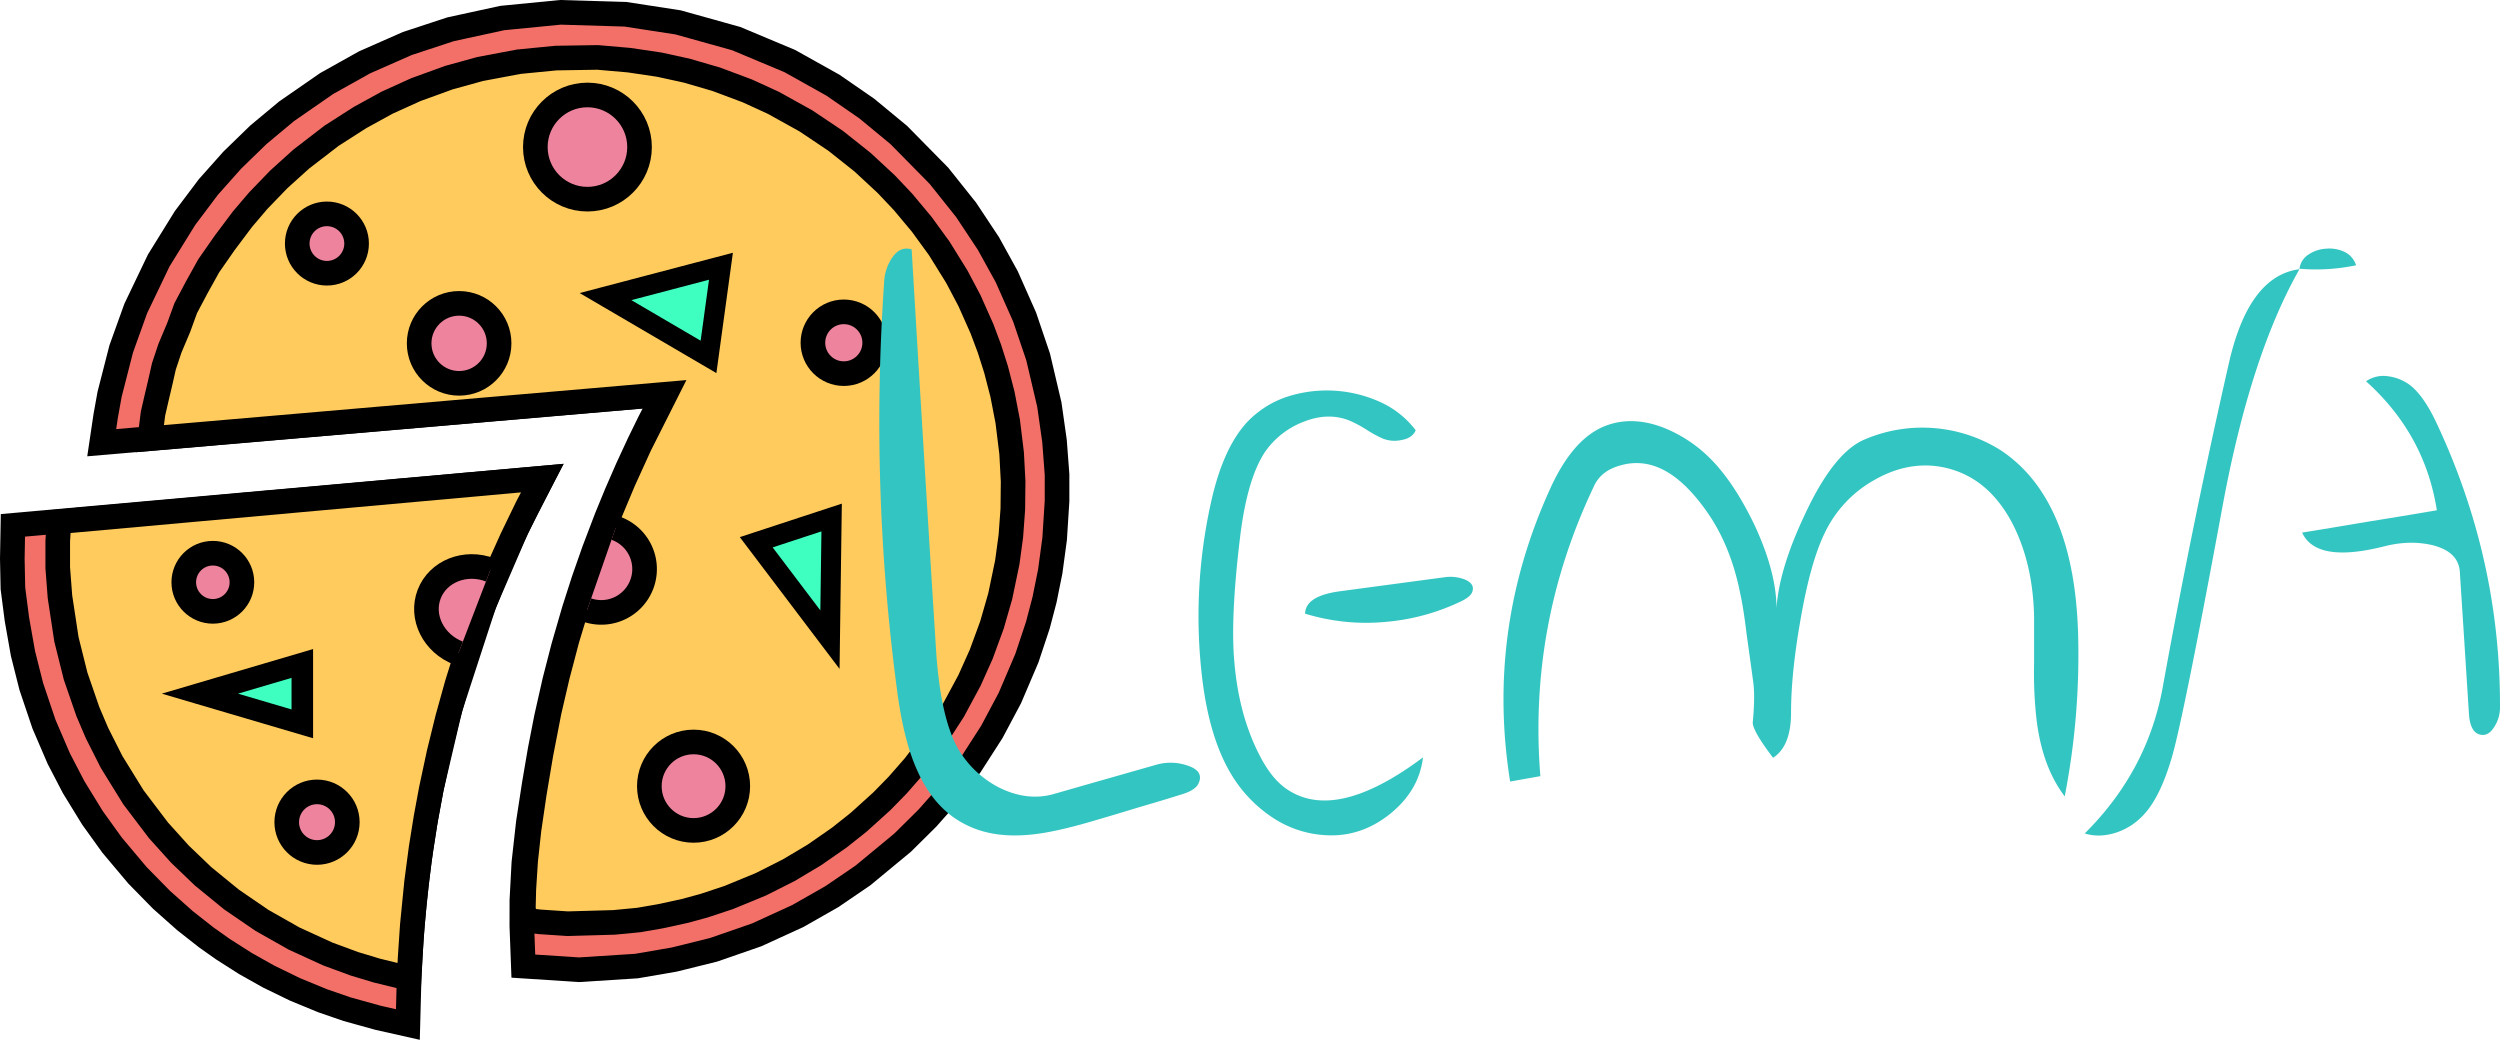 <svg xmlns="http://www.w3.org/2000/svg" viewBox="0 0 1624.803 675.795"><defs><style>.cls-1{fill:#f37068;}.cls-1,.cls-2,.cls-3,.cls-4,.cls-5{stroke:#000;stroke-miterlimit:10;}.cls-1,.cls-2,.cls-3{stroke-width:16px;}.cls-2{fill:#ffcb5d;}.cls-3{fill:#ee839d;}.cls-4,.cls-5{fill:#3fffc0;}.cls-4{stroke-width:14px;}.cls-5{stroke-width:13px;}.cls-6{fill:#33c5c1;}</style></defs><title>logo</title><polygon class="cls-1" points="8.393 341.431 352.502 310.721 335.908 343.284 314.714 392.421 292.623 460.212 280.42 512.173 276.253 534.819 272.566 558.992 269.283 586.806 267.294 610.345 265.884 635.932 265.097 665.854 245.953 661.549 225.647 655.921 209.653 650.406 191.803 643.053 174.649 634.711 159.541 626.232 144.653 616.736 134.018 609.196 120.295 598.417 104.976 584.808 89.342 568.872 72.835 549.245 60.126 531.57 47.885 511.642 38.24 493.097 28.611 470.72 20.362 446.251 14.914 424.662 11.004 402.534 8.393 382.377 8.001 363.186 8.393 341.431"/><polygon class="cls-2" points="38.315 339.068 352.502 310.721 342.654 329.54 332.777 349.939 325.808 365.425 319.444 380.519 311.918 399.772 304.497 420.809 297.119 444.323 290.869 466.785 285.286 489.491 280.288 512.843 276.845 531.363 273.649 551.338 270.781 573.032 267.973 601.306 266.531 622.784 265.884 635.932 244.901 630.791 230.253 626.368 213.136 620.057 191.164 610.004 170.253 598.169 150.501 584.651 132.005 569.546 116.928 555.105 102.954 539.589 86.711 518.166 72.536 495.213 63.03 476.392 57.094 462.47 49.141 439.429 43.176 415.534 38.963 387.751 37.528 368.991 37.528 351.667 38.315 339.068"/><circle class="cls-3" cx="138.334" cy="378.44" r="18.898"/><circle class="cls-3" cx="206.039" cy="534.352" r="19.686"/><polygon class="cls-4" points="129.918 450.82 196.479 431.197 196.479 470.442 129.918 450.82"/><path class="cls-3" d="M455.969,674.735c-16.242-6.235-24.767-23.381-19.041-38.297s23.534-21.954,39.776-15.719" transform="translate(-158.002 -250.273)"/><polygon class="cls-1" points="66.103 287.721 431.473 256.223 422.209 274.132 415.379 288.097 407.851 304.338 400.642 320.862 394.113 336.787 386.07 357.907 379.359 377.074 373.177 396.309 366.227 420.267 360.472 442.62 355.105 466.422 351 487.487 347.262 509.378 343.365 534.789 340.468 560.78 339.179 585.081 339.151 601.899 340.13 627.893 376.352 630.255 413.689 627.861 438.292 623.62 463.805 617.287 491.782 607.584 518.54 595.333 540.663 582.73 560.79 569.014 586.61 547.673 602.764 531.675 614.936 517.928 630.584 497.505 644.642 475.629 656.34 453.65 667.41 427.706 674.542 406.248 678.865 389.791 682.575 371.375 685.434 350.214 686.998 325.694 686.998 308.403 685.354 286.664 681.99 262.948 674.708 231.988 665.923 206.068 654.297 179.855 642.384 158.238 627.895 136.387 610.248 114.249 584.119 87.718 563.334 70.548 541.369 55.378 513.27 39.668 478.506 25.097 440.699 14.544 406.564 9.283 364.23 8.012 326.444 11.717 292.807 19.035 264.719 28.278 236.927 40.525 212.26 54.313 186.216 72.358 167.881 87.645 151.018 104.022 135.397 121.572 120.246 141.719 103.165 169.298 88.228 200.501 78.782 226.763 71.233 256.223 68.678 270.397 66.103 287.721"/><polygon class="cls-2" points="97.421 285.111 432.516 256.223 415.793 289.423 405.168 312.753 396.672 333.003 388.386 354.439 378.733 382.108 368.667 415.22 362.327 439.299 356.923 462.531 351.549 490.256 347.31 515.466 343.825 539.169 341.638 559.294 340.453 577.802 340.14 590.06 341.174 597.97 350.614 599.107 368.91 600.333 399.05 599.481 415.151 597.936 429.064 595.527 445.385 591.968 457.528 588.647 473.555 583.337 494.516 574.705 512.66 565.548 529.247 555.653 545.433 544.407 558.016 534.425 573.114 520.782 583.316 510.35 594.324 497.771 607.247 480.834 619.502 461.883 630.081 442.247 637.705 425.233 644.703 406.147 650.079 387.475 654.67 365.431 656.98 348.35 658.254 330.914 658.446 312.809 657.48 294.582 654.946 273.912 651.525 256.223 647.374 240.17 643.041 226.56 638.238 213.732 630.085 195.41 621.909 179.921 610.433 161.43 599.058 145.78 586.902 131.235 576.059 119.768 560.633 105.448 543.141 91.547 523.835 78.598 502.65 66.844 485.794 59.11 465.463 51.497 446.242 45.896 428.491 42.015 408.905 39.105 388.42 37.316 361.34 37.745 337.244 40.102 312.115 44.832 291.725 50.465 270.269 58.256 251.595 66.725 234.007 76.378 215.555 88.187 195.819 103.368 181.153 116.616 167.829 130.43 157.581 142.461 145.926 158.006 135.653 172.755 127.779 186.929 120.692 200.315 116.193 212.688 110.455 226.301 106.518 238.112 104.131 248.676 101.793 258.586 99.431 268.822 98.644 275.122 97.421 285.111"/><circle class="cls-3" cx="381.787" cy="95.586" r="33.86"/><circle class="cls-3" cx="450.765" cy="510.959" r="28.741"/><circle class="cls-3" cx="548.407" cy="222.757" r="20.08"/><circle class="cls-3" cx="212.471" cy="158.289" r="19.292"/><polygon class="cls-5" points="393.537 192.764 468.557 173.033 460.479 231.957 393.537 192.764"/><polygon class="cls-5" points="539.407 415.724 491.49 352.424 540.498 336.34 539.407 415.724"/><circle class="cls-3" cx="298.396" cy="223.151" r="25.985"/><path class="cls-3" d="M558.063,593.548a28.155,28.155,0,0,1-18.489,53.188" transform="translate(-158.002 -250.273)"/><path class="cls-6" d="M758.232,541.157q5.224,85.937,7.959,128.786,2.735,47.065,14.925,67.671A65.822,65.822,0,0,0,807.483,762.2q18.154,8.9,35.073,4.215,15.42-4.446,66.415-18.967a33.698,33.698,0,0,1,20.397.233q11.193,3.513,7.711,11.475-1.994,4.916-12.188,7.727-8.71,2.81-26.367,7.962-17.665,5.389-26.615,7.961-27.116,8.199-43.282,9.834-24.381,2.58-41.789-5.854-21.396-10.065-32.834-36.06-8.459-18.731-12.686-49.641a1320.67,1320.67,0,0,1-8.706-267.172,30.498,30.498,0,0,1,5.224-16.157q5.224-7.727,12.686-5.386Q753.004,455.222,758.232,541.157Z" transform="translate(-158.002 -250.273)"/><path class="cls-6" d="M1068.892,536.24a20.551,20.551,0,0,1-12.188-.937,76.698,76.698,0,0,1-10.696-5.854,82.621,82.621,0,0,0-10.447-5.62q-13.934-5.851-30.098.468a54.001,54.001,0,0,0-24.626,18.732q-12.19,17.331-16.915,56.666-5.474,45.194-4.229,72.822,1.988,40.041,17.163,69.076,7.958,15.454,18.159,22.011,31.837,20.843,87.807-21.073-2.49,21.309-21.144,36.527-18.907,15.224-41.54,14.05a68.856,68.856,0,0,1-34.327-11.005,87.623,87.623,0,0,1-25.372-25.055q-16.172-24.352-21.143-66.267a340.851,340.851,0,0,1,5.721-113.799q7.707-35.123,23.382-52.217A63.374,63.374,0,0,1,993.771,508.375a83.837,83.837,0,0,1,60.942,3.044,59.747,59.747,0,0,1,23.382,18.499Q1075.856,535.071,1068.892,536.24Zm39.55,104.433a140.695,140.695,0,0,1-50.246,13.815,135.226,135.226,0,0,1-51.987-5.386q.245-11.47,22.387-14.518,45.52-6.086,68.156-9.132a26.367,26.367,0,0,1,13.184,1.405q6.716,2.81,4.975,7.961Q1113.912,637.865,1108.441,640.673Z" transform="translate(-158.002 -250.273)"/><path class="cls-6" d="M1238.718,528.044a89.85,89.85,0,0,1,32.089,21.542q14.673,15.224,27.61,42.148,14.178,30.678,14.179,54.09,1.491-25.289,18.406-61.115,18.406-39.569,38.059-48.47a95.449,95.449,0,0,1,89.797,7.024q47.257,31.847,49.749,119.186a479.757,479.757,0,0,1-8.706,105.37q-15.923-20.837-18.905-55.73A271.256,271.256,0,0,1,1480,681.416V650.976q-.746-34.421-13.93-60.178-15.921-30.672-44.773-36.762-22.888-4.682-45.521,8.429a77.617,77.617,0,0,0-31.839,34.187q-9.457,19.438-15.92,57.368-5.971,34.19-5.97,59.242,0,22.012-11.691,29.504-13.683-18.029-13.184-23.182,1.737-18.029,0-28.1-.746-5.85-3.979-28.801-1.994-16.859-4.229-26.928-5.971-29.97-20.646-51.514-16.417-23.884-33.331-30.44a36.393,36.393,0,0,0-23.383-1.171q-12.686,3.282-17.412,13.113-43.036,90.152-35.072,188.964-13.188,2.344-19.651,3.512-15.671-98.109,25.621-189.432,15.17-33.948,36.814-41.914Q1218.816,520.551,1238.718,528.044Z" transform="translate(-158.002 -250.273)"/><path class="cls-6" d="M1652.462,425.25q-32.087,56.433-50.246,155.479-25.373,137.217-32.835,162.27-7.462,25.289-17.909,36.528a42.119,42.119,0,0,1-17.661,11.708q-11.193,3.749-20.895.702,40.793-40.507,50.744-95.301,19.151-105.837,43.033-210.741Q1619.624,429.468,1652.462,425.25Zm0-.234a12.885,12.885,0,0,1,5.97-9.366,22.438,22.438,0,0,1,11.442-3.747,22.964,22.964,0,0,1,11.939,2.107,14.508,14.508,0,0,1,7.463,8.664,125.924,125.924,0,0,1-38.307,2.107Zm43.281,73.057a19.851,19.851,0,0,1,14.179-3.278,30.049,30.049,0,0,1,14.179,5.62q8.704,6.558,16.914,23.649,42.035,88.747,41.789,185.686a23.19,23.19,0,0,1-3.979,13.347q-4.232,6.558-10.198,4.215-5.224-2.338-5.97-12.645-.998-15.454-2.985-46.597-1.994-30.909-2.985-46.363-.996-12.875-17.66-17.093-14.681-3.513-31.342.702-44.279,11.24-53.48-8.898,14.675-2.338,43.779-7.259,29.104-4.681,43.779-7.259Q1734.048,532.497,1695.743,498.072Z" transform="translate(-158.002 -250.273)"/></svg>